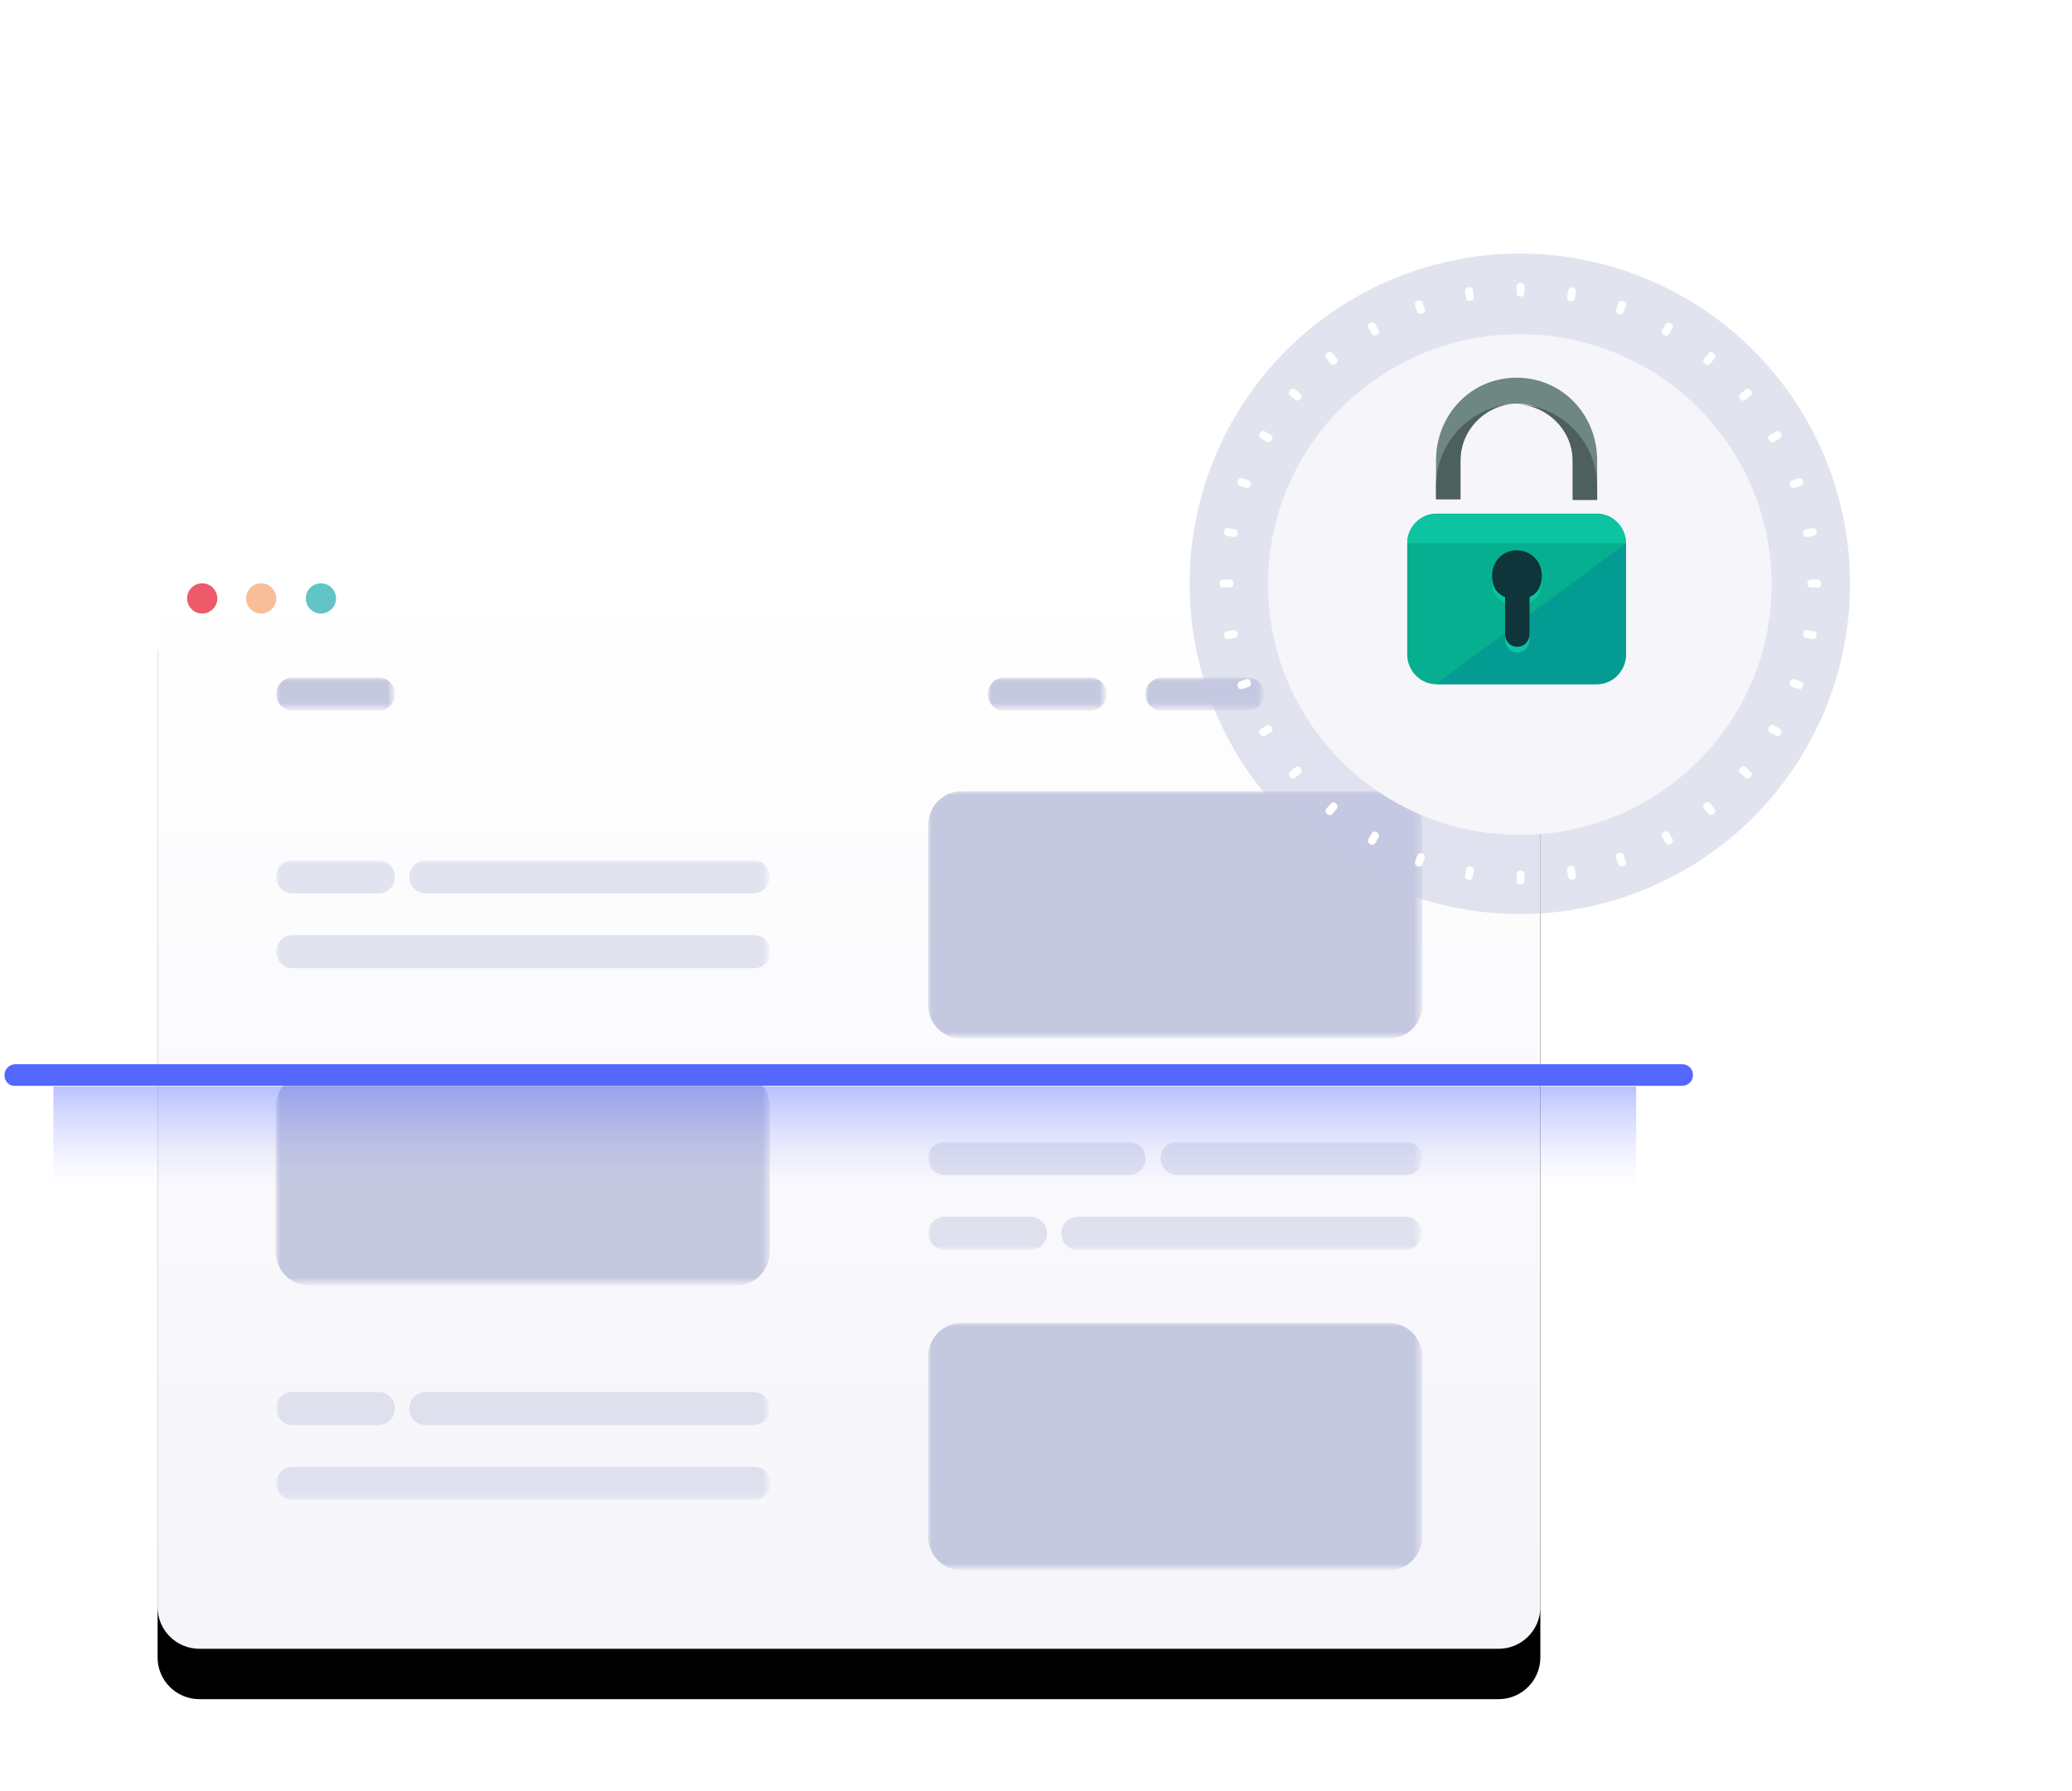 <svg xmlns="http://www.w3.org/2000/svg" xmlns:xlink="http://www.w3.org/1999/xlink" version="1.1" id="Layer_1" x="0px" y="0px" viewBox="0 0 288 249" style="enable-background:new 0 0 288 249;" xml:space="preserve">
<style type="text/css">
	.st0{filter:url(#filter-4);}
	.st1{fill-rule:evenodd;clip-rule:evenodd;}
	.st2{fill-rule:evenodd;clip-rule:evenodd;fill:url(#path-2_00000052821969927386450950000017639249197389592220_);}
	.st3{filter:url(#Adobe_OpacityMaskFilter);}
	.st4{fill-rule:evenodd;clip-rule:evenodd;fill:#FFFFFF;}
	.st5{mask:url(#mask-3_00000173138627569234414410000017320795238985250962_);fill-rule:evenodd;clip-rule:evenodd;fill:#C5C9E0;}
	.st6{filter:url(#Adobe_OpacityMaskFilter_00000080177613504606845990000013742471614806247085_);}
	.st7{mask:url(#mask-3_00000165199866881048082500000009597404046169741972_);fill-rule:evenodd;clip-rule:evenodd;fill:#C5C9E0;}
	.st8{filter:url(#Adobe_OpacityMaskFilter_00000132077892901142601200000002411674608656126866_);}
	.st9{mask:url(#mask-3_00000175283434726788865440000001041956463262102925_);fill-rule:evenodd;clip-rule:evenodd;fill:#C5C9E0;}
	.st10{filter:url(#Adobe_OpacityMaskFilter_00000175303804539772924730000014841723901194027151_);}
	.st11{mask:url(#mask-3_00000072268472928884394420000017087029651943060625_);fill-rule:evenodd;clip-rule:evenodd;fill:#C5C9E0;}
	.st12{filter:url(#Adobe_OpacityMaskFilter_00000103228003499367045970000008454815494972239507_);}
	.st13{mask:url(#mask-3_00000016053076734738230130000001704212233476067244_);fill-rule:evenodd;clip-rule:evenodd;fill:#C5C9E0;}
	.st14{filter:url(#Adobe_OpacityMaskFilter_00000039820151541666242650000007877023061458989203_);}
	.st15{mask:url(#mask-3_00000062910566002838430340000013988184203869602994_);fill-rule:evenodd;clip-rule:evenodd;fill:#C5C9E0;}
	.st16{filter:url(#Adobe_OpacityMaskFilter_00000179608140177947548530000016446406381101963412_);}
	.st17{mask:url(#mask-3_00000066512662957684252840000014634288580174336446_);fill-rule:evenodd;clip-rule:evenodd;fill:#C5C9E0;}
	.st18{filter:url(#Adobe_OpacityMaskFilter_00000021082350181860987310000006825068541820094107_);}
	.st19{opacity:0.5;mask:url(#mask-3_00000159453406047459456990000017699588239692547252_);}
	.st20{fill-rule:evenodd;clip-rule:evenodd;fill:#C5C9E0;}
	.st21{filter:url(#Adobe_OpacityMaskFilter_00000080192481870608916330000012808463628594240924_);}
	.st22{opacity:0.5;mask:url(#mask-3_00000006668787947112579080000005840887286763602614_);}
	.st23{fill-rule:evenodd;clip-rule:evenodd;fill:#ED5A6A;}
	.st24{fill-rule:evenodd;clip-rule:evenodd;fill:#F8BE9A;}
	.st25{fill-rule:evenodd;clip-rule:evenodd;fill:#61C5C8;}
	.st26{fill:#5468FF;}
	.st27{fill:url(#Rectangle-3_00000035491420680542389380000014590972592873599115_);}
	.st28{filter:url(#filter-6);}
	.st29{opacity:0.5;fill-rule:evenodd;clip-rule:evenodd;fill:#C5C9E0;}
	.st30{fill-rule:evenodd;clip-rule:evenodd;fill:#F5F5FA;}
	.st31{fill:#05AF8F;}
	.st32{fill:#049B93;}
	.st33{fill:#0CC4A1;}
	.st34{fill:#0F343A;}
	.st35{fill:#6F8782;}
	.st36{fill:#4E605C;}
</style>
<filter filterUnits="objectBoundingBox" height="184.8%" id="filter-6" width="184.8%" x="-42.4%" y="-42.4%">
	<feOffset dx="0" dy="6" in="SourceAlpha" result="shadowOffsetOuter1"/>
	<feGaussianBlur in="shadowOffsetOuter1" result="shadowBlurOuter1" stdDeviation="7"/>

		<feColorMatrix in="shadowBlurOuter1" result="shadowMatrixOuter1" type="matrix" values="0 0 0 0 0.145   0 0 0 0 0.173   0 0 0 0 0.38  0 0 0 0.15 0">
		</feColorMatrix>
	<feMerge>
		<feMergeNode in="shadowMatrixOuter1"/>
		<feMergeNode in="SourceGraphic"/>
	</feMerge>
</filter>
<filter filterUnits="objectBoundingBox" height="129.2%" id="filter-4" width="122.9%" x="-11.4%" y="-11.3%">
	<feOffset dx="0" dy="5" in="SourceAlpha" result="shadowOffsetOuter1"/>
	<feGaussianBlur in="shadowOffsetOuter1" result="shadowBlurOuter1" stdDeviation="6.5"/>

		<feColorMatrix in="shadowBlurOuter1" result="shadowMatrixOuter1" type="matrix" values="0 0 0 0 0.145   0 0 0 0 0.173   0 0 0 0 0.38  0 0 0 0.15 0">
		</feColorMatrix>
	<feOffset dx="0" dy="2" in="SourceAlpha" result="shadowOffsetOuter2"/>
	<feGaussianBlur in="shadowOffsetOuter2" result="shadowBlurOuter2" stdDeviation="1.5"/>

		<feColorMatrix in="shadowBlurOuter2" result="shadowMatrixOuter2" type="matrix" values="0 0 0 0 0.365   0 0 0 0 0.392   0 0 0 0 0.58  0 0 0 0.2 0">
		</feColorMatrix>
	<feMerge>
		<feMergeNode in="shadowMatrixOuter1"/>
		<feMergeNode in="shadowMatrixOuter2"/>
	</feMerge>
</filter>
<g id="Page-1">
	<g id="Artboard" transform="translate(-216, -1601)">
		<g id="How" transform="translate(0, 1402)">
			<g id="scraping" transform="translate(216.333, 228.247)">
				<g id="Group-3" transform="translate(0, 48.753)">
					<g id="Group-8" transform="translate(21.571, 0.38)">
						<g id="Rectangle-_x2B_-Rectangle-Copy-_x2B_-Group-7-_x2B_-Group-6-Mask">
							<g id="Mask">
								<g class="st0">
									<path id="path-2_00000164490245419667645050000002483709832026707642_" class="st1" d="M5.8,0h180.6c3.2,0,5.8,2.6,5.8,5.8           V145c0,3.2-2.6,5.8-5.8,5.8H5.8c-3.2,0-5.8-2.6-5.8-5.8V5.8C0,2.6,2.6,0,5.8,0z"/>
								</g>
								<g>

										<linearGradient id="path-2_00000045584666552842494970000007999466605530798265_" gradientUnits="userSpaceOnUse" x1="-295.968" y1="341.749" x2="-295.968" y2="342.749" gradientTransform="matrix(192.26 0 0 -150.878 56998.98 51713.344)">
										<stop offset="0" style="stop-color:#F5F5FA"/>
										<stop offset="1" style="stop-color:#FFFFFF"/>
									</linearGradient>

										<path id="path-2_00000044863973114674279250000017119926160971250338_" style="fill-rule:evenodd;clip-rule:evenodd;fill:url(#path-2_00000045584666552842494970000007999466605530798265_);" d="           M5.8,0h180.6c3.2,0,5.8,2.6,5.8,5.8V145c0,3.2-2.6,5.8-5.8,5.8H5.8c-3.2,0-5.8-2.6-5.8-5.8V5.8C0,2.6,2.6,0,5.8,0z"/>
								</g>
							</g>
							<defs>
								<filter id="Adobe_OpacityMaskFilter" filterUnits="userSpaceOnUse" x="16.5" y="15.8" width="16.5" height="4.6">
									<feColorMatrix type="matrix" values="1 0 0 0 0  0 1 0 0 0  0 0 1 0 0  0 0 0 1 0"/>
								</filter>
							</defs>

								<mask maskUnits="userSpaceOnUse" x="16.5" y="15.8" width="16.5" height="4.6" id="mask-3_00000173138627569234414410000017320795238985250962_">
								<g class="st3">
									<path id="path-2_00000032629699485259187950000015502299068873787026_" class="st4" d="M5.8,0h180.6c3.2,0,5.8,2.6,5.8,5.8           V145c0,3.2-2.6,5.8-5.8,5.8H5.8c-3.2,0-5.8-2.6-5.8-5.8V5.8C0,2.6,2.6,0,5.8,0z"/>
								</g>
							</mask>
							<path id="Rectangle-7-Copy-10" class="st5" d="M18.8,15.8h11.9c1.3,0,2.3,1,2.3,2.3c0,1.3-1,2.3-2.3,2.3H18.8         c-1.3,0-2.3-1-2.3-2.3C16.5,16.8,17.5,15.8,18.8,15.8z"/>
							<defs>

									<filter id="Adobe_OpacityMaskFilter_00000175304121060524083040000007662122096803128492_" filterUnits="userSpaceOnUse" x="115.4" y="15.8" width="16.5" height="4.6">
									<feColorMatrix type="matrix" values="1 0 0 0 0  0 1 0 0 0  0 0 1 0 0  0 0 0 1 0"/>
								</filter>
							</defs>

								<mask maskUnits="userSpaceOnUse" x="115.4" y="15.8" width="16.5" height="4.6" id="mask-3_00000165199866881048082500000009597404046169741972_">
								<g style="filter:url(#Adobe_OpacityMaskFilter_00000175304121060524083040000007662122096803128492_);">
									<path id="path-2_00000150079739122451879890000014094903152043484053_" class="st4" d="M5.8,0h180.6c3.2,0,5.8,2.6,5.8,5.8           V145c0,3.2-2.6,5.8-5.8,5.8H5.8c-3.2,0-5.8-2.6-5.8-5.8V5.8C0,2.6,2.6,0,5.8,0z"/>
								</g>
							</mask>
							<path id="Rectangle-7-Copy-11" class="st7" d="M117.7,15.8h11.9c1.3,0,2.3,1,2.3,2.3c0,1.3-1,2.3-2.3,2.3h-11.9         c-1.3,0-2.3-1-2.3-2.3C115.4,16.8,116.4,15.8,117.7,15.8z"/>
							<defs>

									<filter id="Adobe_OpacityMaskFilter_00000101820618125183074810000004233601876215337372_" filterUnits="userSpaceOnUse" x="137.3" y="15.8" width="16.5" height="4.6">
									<feColorMatrix type="matrix" values="1 0 0 0 0  0 1 0 0 0  0 0 1 0 0  0 0 0 1 0"/>
								</filter>
							</defs>

								<mask maskUnits="userSpaceOnUse" x="137.3" y="15.8" width="16.5" height="4.6" id="mask-3_00000175283434726788865440000001041956463262102925_">
								<g style="filter:url(#Adobe_OpacityMaskFilter_00000101820618125183074810000004233601876215337372_);">
									<path id="path-2_00000016076911637499181900000010193330800269158531_" class="st4" d="M5.8,0h180.6c3.2,0,5.8,2.6,5.8,5.8           V145c0,3.2-2.6,5.8-5.8,5.8H5.8c-3.2,0-5.8-2.6-5.8-5.8V5.8C0,2.6,2.6,0,5.8,0z"/>
								</g>
							</mask>
							<path id="Rectangle-7-Copy-12" class="st9" d="M139.6,15.8h11.9c1.3,0,2.3,1,2.3,2.3c0,1.3-1,2.3-2.3,2.3h-11.9         c-1.3,0-2.3-1-2.3-2.3C137.3,16.8,138.4,15.8,139.6,15.8z"/>
							<defs>

									<filter id="Adobe_OpacityMaskFilter_00000157994277327832868030000000552612865831450293_" filterUnits="userSpaceOnUse" x="159.3" y="15.8" width="16.5" height="4.6">
									<feColorMatrix type="matrix" values="1 0 0 0 0  0 1 0 0 0  0 0 1 0 0  0 0 0 1 0"/>
								</filter>
							</defs>

								<mask maskUnits="userSpaceOnUse" x="159.3" y="15.8" width="16.5" height="4.6" id="mask-3_00000072268472928884394420000017087029651943060625_">
								<g style="filter:url(#Adobe_OpacityMaskFilter_00000157994277327832868030000000552612865831450293_);">
									<path id="path-2_00000063627436255099940950000014898320875724996536_" class="st4" d="M5.8,0h180.6c3.2,0,5.8,2.6,5.8,5.8           V145c0,3.2-2.6,5.8-5.8,5.8H5.8c-3.2,0-5.8-2.6-5.8-5.8V5.8C0,2.6,2.6,0,5.8,0z"/>
								</g>
							</mask>
							<path id="Rectangle-7-Copy-13" class="st11" d="M161.6,15.8h11.9c1.3,0,2.3,1,2.3,2.3c0,1.3-1,2.3-2.3,2.3h-11.9         c-1.3,0-2.3-1-2.3-2.3C159.3,16.8,160.3,15.8,161.6,15.8z"/>
							<defs>

									<filter id="Adobe_OpacityMaskFilter_00000046319641358281372510000001496062062245812383_" filterUnits="userSpaceOnUse" x="107.1" y="31.6" width="68.7" height="34.3">
									<feColorMatrix type="matrix" values="1 0 0 0 0  0 1 0 0 0  0 0 1 0 0  0 0 0 1 0"/>
								</filter>
							</defs>

								<mask maskUnits="userSpaceOnUse" x="107.1" y="31.6" width="68.7" height="34.3" id="mask-3_00000016053076734738230130000001704212233476067244_">
								<g style="filter:url(#Adobe_OpacityMaskFilter_00000046319641358281372510000001496062062245812383_);">
									<path id="path-2_00000054952369875769540310000011538828245069301931_" class="st4" d="M5.8,0h180.6c3.2,0,5.8,2.6,5.8,5.8           V145c0,3.2-2.6,5.8-5.8,5.8H5.8c-3.2,0-5.8-2.6-5.8-5.8V5.8C0,2.6,2.6,0,5.8,0z"/>
								</g>
							</mask>
							<path id="Rectangle" class="st13" d="M111.8,31.6h59.3c2.6,0,4.7,2.1,4.7,4.7v25c0,2.6-2.1,4.7-4.7,4.7h-59.3         c-2.6,0-4.7-2.1-4.7-4.7v-25C107.1,33.7,109.2,31.6,111.8,31.6z"/>
							<defs>

									<filter id="Adobe_OpacityMaskFilter_00000070827514568445821300000013074915649320294538_" filterUnits="userSpaceOnUse" x="107.1" y="105.5" width="68.7" height="34.3">
									<feColorMatrix type="matrix" values="1 0 0 0 0  0 1 0 0 0  0 0 1 0 0  0 0 0 1 0"/>
								</filter>
							</defs>

								<mask maskUnits="userSpaceOnUse" x="107.1" y="105.5" width="68.7" height="34.3" id="mask-3_00000062910566002838430340000013988184203869602994_">
								<g style="filter:url(#Adobe_OpacityMaskFilter_00000070827514568445821300000013074915649320294538_);">
									<path id="path-2_00000101084665570947715170000014067402075365660861_" class="st4" d="M5.8,0h180.6c3.2,0,5.8,2.6,5.8,5.8           V145c0,3.2-2.6,5.8-5.8,5.8H5.8c-3.2,0-5.8-2.6-5.8-5.8V5.8C0,2.6,2.6,0,5.8,0z"/>
								</g>
							</mask>
							<path id="Rectangle-Copy-4" class="st15" d="M111.8,105.5h59.3c2.6,0,4.7,2.1,4.7,4.7v25c0,2.6-2.1,4.7-4.7,4.7h-59.3         c-2.6,0-4.7-2.1-4.7-4.7v-25C107.1,107.6,109.2,105.5,111.8,105.5z"/>
							<defs>

									<filter id="Adobe_OpacityMaskFilter_00000012460289887283949780000004110943986847857070_" filterUnits="userSpaceOnUse" x="16.5" y="70.7" width="68.7" height="29.5">
									<feColorMatrix type="matrix" values="1 0 0 0 0  0 1 0 0 0  0 0 1 0 0  0 0 0 1 0"/>
								</filter>
							</defs>

								<mask maskUnits="userSpaceOnUse" x="16.5" y="70.7" width="68.7" height="29.5" id="mask-3_00000066512662957684252840000014634288580174336446_">
								<g style="filter:url(#Adobe_OpacityMaskFilter_00000012460289887283949780000004110943986847857070_);">
									<path id="path-2_00000082351225369494384600000013782038309570305431_" class="st4" d="M5.8,0h180.6c3.2,0,5.8,2.6,5.8,5.8           V145c0,3.2-2.6,5.8-5.8,5.8H5.8c-3.2,0-5.8-2.6-5.8-5.8V5.8C0,2.6,2.6,0,5.8,0z"/>
								</g>
							</mask>
							<path id="Rectangle-Copy" class="st17" d="M21.1,70.7h59.3c2.6,0,4.7,2.1,4.7,4.7v20.2c0,2.6-2.1,4.7-4.7,4.7H21.1         c-2.6,0-4.7-2.1-4.7-4.7V75.4C16.5,72.8,18.6,70.7,21.1,70.7z"/>
							<defs>

									<filter id="Adobe_OpacityMaskFilter_00000049219462923328498020000016803805469880748957_" filterUnits="userSpaceOnUse" x="16.5" y="41.2" width="68.7" height="88.9">
									<feColorMatrix type="matrix" values="1 0 0 0 0  0 1 0 0 0  0 0 1 0 0  0 0 0 1 0"/>
								</filter>
							</defs>

								<mask maskUnits="userSpaceOnUse" x="16.5" y="41.2" width="68.7" height="88.9" id="mask-3_00000159453406047459456990000017699588239692547252_">
								<g style="filter:url(#Adobe_OpacityMaskFilter_00000049219462923328498020000016803805469880748957_);">
									<path id="path-2_00000167389041680551572540000009576272959508154533_" class="st4" d="M5.8,0h180.6c3.2,0,5.8,2.6,5.8,5.8           V145c0,3.2-2.6,5.8-5.8,5.8H5.8c-3.2,0-5.8-2.6-5.8-5.8V5.8C0,2.6,2.6,0,5.8,0z"/>
								</g>
							</mask>
							<g id="Group-7" class="st19">
								<g transform="translate(16.479, 41.199)">
									<path id="Rectangle-7" class="st20" d="M2.3,0h11.9c1.3,0,2.3,1,2.3,2.3s-1,2.3-2.3,2.3H2.3C1,4.6,0,3.6,0,2.3S1,0,2.3,0z"/>
									<path id="Rectangle-7-Copy-5" class="st20" d="M2.3,73.9h11.9c1.3,0,2.3,1,2.3,2.3s-1,2.3-2.3,2.3H2.3           c-1.3,0-2.3-1-2.3-2.3S1,73.9,2.3,73.9z"/>
									<path id="Rectangle-7-Copy-4" class="st20" d="M20.8,0h45.5c1.3,0,2.3,1,2.3,2.3l0,0c0,1.3-1,2.3-2.3,2.3H20.8           c-1.3,0-2.3-1-2.3-2.3l0,0C18.5,1,19.6,0,20.8,0z"/>
									<path id="Rectangle-7-Copy-6" class="st20" d="M20.8,73.9h45.5c1.3,0,2.3,1,2.3,2.3l0,0c0,1.3-1,2.3-2.3,2.3H20.8           c-1.3,0-2.3-1-2.3-2.3l0,0C18.5,74.9,19.6,73.9,20.8,73.9z"/>
									<path id="Rectangle-7-Copy" class="st20" d="M2.3,10.4h64.1c1.3,0,2.3,1,2.3,2.3s-1,2.3-2.3,2.3H2.3C1,15,0,13.9,0,12.7           S1,10.4,2.3,10.4z"/>
									<path id="Rectangle-7-Copy-7" class="st20" d="M2.3,84.3h64.1c1.3,0,2.3,1,2.3,2.3s-1,2.3-2.3,2.3H2.3           c-1.3,0-2.3-1-2.3-2.3S1,84.3,2.3,84.3z"/>
								</g>
							</g>
							<defs>

									<filter id="Adobe_OpacityMaskFilter_00000106142101048004433080000006645592832850290862_" filterUnits="userSpaceOnUse" x="107.1" y="80.3" width="68.7" height="15">
									<feColorMatrix type="matrix" values="1 0 0 0 0  0 1 0 0 0  0 0 1 0 0  0 0 0 1 0"/>
								</filter>
							</defs>

								<mask maskUnits="userSpaceOnUse" x="107.1" y="80.3" width="68.7" height="15" id="mask-3_00000006668787947112579080000005840887286763602614_">
								<g style="filter:url(#Adobe_OpacityMaskFilter_00000106142101048004433080000006645592832850290862_);">
									<path id="path-2_00000179625908235130862390000002937486540848392862_" class="st4" d="M5.8,0h180.6c3.2,0,5.8,2.6,5.8,5.8           V145c0,3.2-2.6,5.8-5.8,5.8H5.8c-3.2,0-5.8-2.6-5.8-5.8V5.8C0,2.6,2.6,0,5.8,0z"/>
								</g>
							</mask>
							<g id="Group-6" class="st22">
								<g transform="translate(107.116, 80.337)">
									<path id="Rectangle-7-Copy-2" class="st20" d="M2.3,0h25.6c1.3,0,2.3,1,2.3,2.3s-1,2.3-2.3,2.3H2.3C1,4.6,0,3.6,0,2.3           S1,0,2.3,0z"/>
									<path id="Rectangle-7-Copy-3" class="st20" d="M34.6,0h31.8c1.3,0,2.3,1,2.3,2.3l0,0c0,1.3-1,2.3-2.3,2.3H34.6           c-1.3,0-2.3-1-2.3-2.3l0,0C32.3,1,33.3,0,34.6,0z"/>
									<path id="Rectangle-7-Copy-9" class="st20" d="M2.3,10.4h11.9c1.3,0,2.3,1,2.3,2.3s-1,2.3-2.3,2.3H2.3C1,15,0,13.9,0,12.7           S1,10.4,2.3,10.4z"/>
									<path id="Rectangle-7-Copy-8" class="st20" d="M20.8,10.4h45.5c1.3,0,2.3,1,2.3,2.3l0,0c0,1.3-1,2.3-2.3,2.3H20.8           c-1.3,0-2.3-1-2.3-2.3l0,0C18.5,11.4,19.6,10.4,20.8,10.4z"/>
								</g>
							</g>
						</g>
						<circle id="Oval" class="st23" cx="6.2" cy="4.8" r="2.1"/>
						<circle id="Oval-Copy" class="st24" cx="14.4" cy="4.8" r="2.1"/>
						<circle id="Oval-Copy-2" class="st25" cx="22.7" cy="4.8" r="2.1"/>
					</g>
					<g id="Group-12" transform="translate(0.285, 69.926)">
						<path id="Rectangle-2" class="st26" d="M1.5,0h231.7c0.9,0,1.5,0.7,1.5,1.5l0,0c0,0.9-0.7,1.5-1.5,1.5H1.5        C0.7,3.1,0,2.4,0,1.5l0,0C0,0.7,0.7,0,1.5,0z"/>

							<linearGradient id="Rectangle-3_00000030461901874194435890000018052920612865758346_" gradientUnits="userSpaceOnUse" x1="-274.863" y1="263.159" x2="-274.863" y2="263.973" gradientTransform="matrix(220 0 0 -16.671 60586.832 4403.787)">
							<stop offset="0" style="stop-color:#A0AAF8;stop-opacity:0"/>
							<stop offset="1" style="stop-color:#5468FF;stop-opacity:0.4"/>
						</linearGradient>

							<rect id="Rectangle-3" x="6.8" y="3.1" style="fill:url(#Rectangle-3_00000030461901874194435890000018052920612865758346_);" width="220" height="16.7"/>
					</g>
				</g>
				<g id="Group_00000156586552057449597070000002225173824172982407_" transform="translate(165.012, 0)" class="st28">
					<g id="Oval_00000052826732944141365800000017479955596620573084_">
						<circle class="st29" cx="45.9" cy="45.9" r="45.9"/>
					</g>
					<g id="Oval_00000067930849638972714860000005249861222663724473_">

						<g>

								<ellipse id="path-7_00000060014031275059035370000011462755675812554666_" class="st30" cx="45.9" cy="46" rx="35" ry="34.8"/>
						</g>
					</g>
					<g id="Group-3_00000043427299269362428520000009495595143025283740_" transform="translate(3.811, 3.811)">
						<g id="Group_00000135680388262536020870000016052052588658477986_" transform="translate(41.645, 0)">
							<g id="Group_00000116231362912453628470000012244362653718769303_" transform="translate(0, 0.272)">
								<path id="Rectangle_00000155145802948004706090000010689240010063474862_" class="st4" d="M0.5,0L0.5,0          c0.4,0,0.6,0.2,0.6,0.5v0.9c0,0.3-0.2,0.5-0.5,0.5H0.5C0.2,1.9,0,1.7,0,1.4V0.5C0,0.2,0.2,0,0.5,0z"/>
								<path id="Rectangle-Copy-2_00000050656210065656180230000005409830481918451608_" class="st4" d="M0.5,81.7L0.5,81.7          c0.4,0,0.6,0.2,0.6,0.5v0.9c0,0.3-0.2,0.5-0.5,0.5H0.5c-0.3,0-0.5-0.2-0.5-0.5v-0.9C0,81.9,0.2,81.7,0.5,81.7z"/>
							</g>
						</g>
						<g id="Group_00000097468849546293524550000010586023507359818411_" transform="translate(41.645, 0)">

								<g id="Mins-Copy_00000028305055576613141280000013920559837213650366_" transform="translate(0.544, 42.053) rotate(10) translate(-0.544, -42.053) ">
								<g id="Group_00000072245038942989692080000006655835992290862489_" transform="translate(0, 0.272)">
									<path id="Rectangle_00000123429649503792795720000008314519415069160090_" class="st4" d="M0.5,0L0.5,0           c0.4,0,0.6,0.2,0.6,0.5l0,0.9c0,0.3-0.2,0.5-0.5,0.5H0.5C0.2,1.9,0,1.7,0,1.4l0-0.9C0,0.2,0.2,0,0.5,0z"/>
									<path id="Rectangle-Copy-2_00000182507536351177306790000000045773596227158674_" class="st4" d="M0.5,81.7L0.5,81.7           c0.4,0,0.6,0.2,0.6,0.5l0,0.9c0,0.3-0.2,0.5-0.5,0.5H0.5c-0.3,0-0.5-0.2-0.5-0.5l0-0.9C0,81.9,0.2,81.7,0.5,81.7z"/>
								</g>
							</g>
						</g>
						<g id="Group_00000030447581942158467980000013691182911926355120_" transform="translate(41.645, 0)">

								<g id="Mins-Copy-2_00000162325564045813572800000010937351070035384205_" transform="translate(0.544, 42.053) rotate(20) translate(-0.544, -42.053) ">
								<g id="Group_00000143604363382028796470000017228746643634486157_" transform="translate(0, 0.272)">
									<path id="Rectangle_00000131358064752725850080000014484218160869892489_" class="st4" d="M0.5,0L0.5,0           c0.4,0,0.6,0.2,0.6,0.5l0,0.9c0,0.3-0.2,0.5-0.5,0.5H0.5C0.2,1.9,0,1.7,0,1.4l0-0.9C0,0.2,0.2,0,0.5,0z"/>
									<path id="Rectangle-Copy-2_00000110447186184990985100000012607179987387112639_" class="st4" d="M0.5,81.7L0.5,81.7           c0.4,0,0.6,0.2,0.6,0.5l0,0.9c0,0.3-0.2,0.5-0.5,0.5H0.5c-0.3,0-0.5-0.2-0.5-0.5l0-0.9C0,81.9,0.2,81.7,0.5,81.7z"/>
								</g>
							</g>
						</g>
						<g id="Group_00000055683718031386288160000016900618667650557319_" transform="translate(41.645, 0)">

								<g id="Mins-Copy-3_00000063611778682304960610000017650484622518517394_" transform="translate(0.544, 42.053) rotate(30) translate(-0.544, -42.053) ">
								<g id="Group_00000054965433069573263070000001411662862305006726_" transform="translate(0, 0.272)">
									<path id="Rectangle_00000128453044093442938130000012067021617495441818_" class="st4" d="M0.5,0L0.5,0           c0.4,0,0.6,0.2,0.6,0.5l0,0.9c0,0.3-0.2,0.5-0.5,0.5H0.5C0.2,1.9,0,1.7,0,1.4l0-0.9C0,0.2,0.2,0,0.5,0z"/>
									<path id="Rectangle-Copy-2_00000071551407632804888540000012234306366873473718_" class="st4" d="M0.5,81.7L0.5,81.7           c0.4,0,0.6,0.2,0.6,0.5l0,0.9c0,0.3-0.2,0.5-0.5,0.5H0.5c-0.3,0-0.5-0.2-0.5-0.5l0-0.9C0,81.9,0.2,81.7,0.5,81.7z"/>
								</g>
							</g>
						</g>
						<g id="Group_00000149354424087840024070000017728537089444192676_" transform="translate(41.645, 0)">

								<g id="Mins-Copy-4_00000094580707017857820890000007317172550198438060_" transform="translate(0.544, 42.053) rotate(40) translate(-0.544, -42.053) ">
								<g id="Group_00000150804079179547811240000013600406838681613998_" transform="translate(0, 0.272)">
									<path id="Rectangle_00000093899631333506352960000004672586602487839119_" class="st4" d="M0.5,0L0.5,0           c0.4,0,0.6,0.2,0.6,0.5l0,0.9c0,0.3-0.2,0.5-0.5,0.5l-0.1,0C0.2,1.9,0,1.7,0,1.4l0-0.9C0,0.2,0.2,0,0.5,0z"/>
									<path id="Rectangle-Copy-2_00000145058647315669923130000014933064841138003599_" class="st4" d="M0.5,81.7L0.5,81.7           c0.4,0,0.6,0.2,0.6,0.5l0,0.9c0,0.3-0.2,0.5-0.5,0.5H0.5c-0.3,0-0.5-0.2-0.5-0.5l0-0.9C0,81.9,0.2,81.7,0.5,81.7z"/>
								</g>
							</g>
						</g>
						<g id="Group_00000114773538687158843400000013228997790098205831_" transform="translate(41.645, 0)">

								<g id="Mins-Copy-5_00000170980234477811422940000007158683845841228686_" transform="translate(0.544, 42.053) rotate(50) translate(-0.544, -42.053) ">
								<g id="Group_00000181796212785801067840000000135017471365304492_" transform="translate(0, 0.272)">
									<path id="Rectangle_00000148657881991486552400000004007613846813421214_" class="st4" d="M0.5,0L0.5,0           c0.4,0,0.6,0.2,0.6,0.5l0,0.9c0,0.3-0.2,0.5-0.5,0.5H0.5C0.2,1.9,0,1.7,0,1.4l0-0.9C0,0.2,0.2,0,0.5,0z"/>
									<path id="Rectangle-Copy-2_00000005252624320623363800000016417504533556546461_" class="st4" d="M0.5,81.7L0.5,81.7           c0.4,0,0.6,0.2,0.6,0.5l0,0.9c0,0.3-0.2,0.5-0.5,0.5H0.5c-0.3,0-0.5-0.2-0.5-0.5l0-0.9C0,81.9,0.2,81.7,0.5,81.7z"/>
								</g>
							</g>
						</g>
						<g id="Group_00000048496763061242050690000017642797968944991896_" transform="translate(41.645, 0)">

								<g id="Mins-Copy-6_00000059283031121695652660000004005127360372043439_" transform="translate(0.544, 42.053) rotate(60) translate(-0.544, -42.053) ">
								<g id="Group_00000027591736603757023460000011014702530270879141_" transform="translate(0, 0.272)">
									<path id="Rectangle_00000174579200499353828940000011039722068913009850_" class="st4" d="M0.5,0L0.5,0           c0.4,0,0.6,0.2,0.6,0.5l0,0.9c0,0.3-0.2,0.5-0.5,0.5l-0.1,0C0.2,1.9,0,1.7,0,1.4l0-0.9C0,0.2,0.2,0,0.5,0z"/>
									<path id="Rectangle-Copy-2_00000112624714239056292380000016282366666309902723_" class="st4" d="M0.5,81.7L0.5,81.7           c0.4,0,0.6,0.2,0.6,0.5l0,0.9c0,0.3-0.2,0.5-0.5,0.5H0.5c-0.3,0-0.5-0.2-0.5-0.5l0-0.9C0,81.9,0.2,81.7,0.5,81.7z"/>
								</g>
							</g>
						</g>
						<g id="Group_00000163780646359337385820000017103731806162538929_" transform="translate(41.645, 0)">

								<g id="Mins-Copy-7_00000036961171956883779070000009468181586074101424_" transform="translate(0.544, 42.053) rotate(70) translate(-0.544, -42.053) ">
								<g id="Group_00000018929015231286722390000000492776036895662511_" transform="translate(0, 0.272)">
									<path id="Rectangle_00000114762182495186600280000005206962275748459192_" class="st4" d="M0.5,0L0.5,0           c0.4,0,0.6,0.2,0.6,0.5l0,0.9c0,0.3-0.2,0.5-0.5,0.5H0.5C0.2,1.9,0,1.7,0,1.4l0-0.9C0,0.2,0.2,0,0.5,0z"/>
									<path id="Rectangle-Copy-2_00000040566607891519603510000002897234249818245519_" class="st4" d="M0.5,81.7L0.5,81.7           c0.4,0,0.6,0.2,0.6,0.5l0,0.9c0,0.3-0.2,0.5-0.5,0.5H0.5c-0.3,0-0.5-0.2-0.5-0.5l0-0.9C0,81.9,0.2,81.7,0.5,81.7z"/>
								</g>
							</g>
						</g>
						<g id="Group_00000002378041041081829710000003028241790016719766_" transform="translate(41.645, 0)">

								<g id="Mins-Copy-8_00000036210241189923374060000011082539534101545391_" transform="translate(0.544, 42.053) rotate(80) translate(-0.544, -42.053) ">
								<g id="Group_00000108273761895605705440000007120273333274826927_" transform="translate(0, 0.272)">
									<path id="Rectangle_00000123417196685012575290000004373090696768021125_" class="st4" d="M0.5,0L0.5,0           c0.4,0,0.6,0.2,0.6,0.5l0,0.9c0,0.3-0.2,0.5-0.5,0.5H0.5C0.2,1.9,0,1.7,0,1.4l0-0.9C0,0.2,0.2,0,0.5,0z"/>
									<path id="Rectangle-Copy-2_00000049919766662877372200000001783863469306233998_" class="st4" d="M0.5,81.7L0.5,81.7           c0.4,0,0.6,0.2,0.6,0.5l0,0.9c0,0.3-0.2,0.5-0.5,0.5H0.5c-0.3,0-0.5-0.2-0.5-0.5l0-0.9C0,81.9,0.2,81.7,0.5,81.7z"/>
								</g>
							</g>
						</g>
						<g id="Group_00000022555244482596901620000011168158845441356197_" transform="translate(41.645, 0)">

								<g id="Mins-Copy-9_00000051354617199390615690000003143519226290737803_" transform="translate(0.544, 42.053) rotate(90) translate(-0.544, -42.053) ">
								<g id="Group_00000045585142116277041360000002604678708174871939_" transform="translate(0, 0.272)">
									<path id="Rectangle_00000087376615837610029910000007581354476461916603_" class="st4" d="M0.5,0L0.5,0           c0.4,0,0.6,0.2,0.6,0.5v0.9c0,0.3-0.2,0.5-0.5,0.5H0.5C0.2,1.9,0,1.7,0,1.4V0.5C0,0.2,0.2,0,0.5,0z"/>
									<path id="Rectangle-Copy-2_00000176745341542497070870000003352407475606581680_" class="st4" d="M0.5,81.7L0.5,81.7           c0.4,0,0.6,0.2,0.6,0.5v0.9c0,0.3-0.2,0.5-0.5,0.5H0.5c-0.3,0-0.5-0.2-0.5-0.5v-0.9C0,81.9,0.2,81.7,0.5,81.7z"/>
								</g>
							</g>
						</g>
						<g id="Group_00000070085948725838040320000002768485216050006156_" transform="translate(41.645, 0)">

								<g id="Mins-Copy-10_00000149358055799513342060000007678095851402958733_" transform="translate(0.544, 42.053) rotate(100) translate(-0.544, -42.053) ">
								<g id="Group_00000018226578089378754360000014780275007537074341_" transform="translate(0, 0.272)">
									<path id="Rectangle_00000138562696350704033860000004747225330950225066_" class="st4" d="M0.5,0L0.5,0           c0.4,0,0.6,0.2,0.6,0.5l0,0.9c0,0.3-0.2,0.5-0.5,0.5H0.5C0.2,1.9,0,1.7,0,1.4l0-0.9C0,0.2,0.2,0,0.5,0z"/>
									<path id="Rectangle-Copy-2_00000069359311867837636570000009016972406784816545_" class="st4" d="M0.5,81.7L0.5,81.7           c0.4,0,0.6,0.2,0.6,0.5l0,0.9c0,0.3-0.2,0.5-0.5,0.5H0.5c-0.3,0-0.5-0.2-0.5-0.5l0-0.9C0,81.9,0.2,81.7,0.5,81.7z"/>
								</g>
							</g>
						</g>
						<g id="Group_00000116930588018182009020000005974413423933609100_" transform="translate(41.645, 0)">

								<g id="Mins-Copy-11_00000100356806275949139910000008568879401393320837_" transform="translate(0.544, 42.053) rotate(110) translate(-0.544, -42.053) ">
								<g id="Group_00000018229091954079873260000005888463132176473500_" transform="translate(0, 0.272)">
									<path id="Rectangle_00000163061687679450089730000016563336190811042749_" class="st4" d="M0.5,0L0.5,0           c0.4,0,0.6,0.2,0.6,0.5l0,0.9c0,0.3-0.2,0.5-0.5,0.5H0.5C0.2,1.9,0,1.7,0,1.4l0-0.9C0,0.2,0.2,0,0.5,0z"/>
									<path id="Rectangle-Copy-2_00000063604076907021474030000006419571058403323523_" class="st4" d="M0.5,81.7L0.5,81.7           c0.4,0,0.6,0.2,0.6,0.5l0,0.9c0,0.3-0.2,0.5-0.5,0.5H0.5c-0.3,0-0.5-0.2-0.5-0.5l0-0.9C0,81.9,0.2,81.7,0.5,81.7z"/>
								</g>
							</g>
						</g>
						<g id="Group_00000088109374763753490750000004896133752041298852_" transform="translate(41.645, 0)">

								<g id="Mins-Copy-12_00000146484914701255744690000002094448714700562315_" transform="translate(0.544, 42.053) rotate(120) translate(-0.544, -42.053) ">
								<g id="Group_00000093159186055511580670000013618676469588576643_" transform="translate(0, 0.272)">
									<path id="Rectangle_00000155147167220574165360000005266301059932879780_" class="st4" d="M0.5,0L0.5,0           c0.4,0,0.6,0.2,0.6,0.5l0,0.9c0,0.3-0.2,0.5-0.5,0.5l-0.1,0C0.2,1.9,0,1.7,0,1.4l0-0.9C0,0.2,0.2,0,0.5,0z"/>
									<path id="Rectangle-Copy-2_00000061443924202757728790000001528682097987187073_" class="st4" d="M0.5,81.7L0.5,81.7           c0.4,0,0.6,0.2,0.6,0.5l0,0.9c0,0.3-0.2,0.5-0.5,0.5H0.5c-0.3,0-0.5-0.2-0.5-0.5l0-0.9C0,81.9,0.2,81.7,0.5,81.7z"/>
								</g>
							</g>
						</g>
						<g id="Group_00000079460209489972635460000005514156525607855502_" transform="translate(41.645, 0)">

								<g id="Mins-Copy-13_00000077324159911692344870000015170164834235924665_" transform="translate(0.544, 42.053) rotate(130) translate(-0.544, -42.053) ">
								<g id="Group_00000014599168780897042260000017146874341678781326_" transform="translate(0, 0.272)">
									<path id="Rectangle_00000181082217269994164210000016860947977385375134_" class="st4" d="M0.5,0L0.5,0           c0.4,0,0.6,0.2,0.6,0.5l0,0.9c0,0.3-0.2,0.5-0.5,0.5l-0.1,0C0.2,1.9,0,1.7,0,1.4l0-0.9C0,0.2,0.2,0,0.5,0z"/>
									<path id="Rectangle-Copy-2_00000066487758354342120740000011513372892825658017_" class="st4" d="M0.5,81.7L0.5,81.7           c0.4,0,0.6,0.2,0.6,0.5l0,0.9c0,0.3-0.2,0.5-0.5,0.5H0.5c-0.3,0-0.5-0.2-0.5-0.5l0-0.9C0,81.9,0.2,81.7,0.5,81.7z"/>
								</g>
							</g>
						</g>
						<g id="Group_00000167386612566509702520000000467711778094242720_" transform="translate(41.645, 0)">

								<g id="Mins-Copy-14_00000124158085537660076950000015080690750567189435_" transform="translate(0.544, 42.053) rotate(140) translate(-0.544, -42.053) ">
								<g id="Group_00000004541874862774301220000010800656039048196008_" transform="translate(0, 0.272)">
									<path id="Rectangle_00000178181562820137105470000017846489831620399523_" class="st4" d="M0.5,0L0.5,0           c0.4,0,0.6,0.2,0.6,0.5l0,0.9c0,0.3-0.2,0.5-0.5,0.5H0.5C0.2,1.9,0,1.7,0,1.4l0-0.9C0,0.2,0.2,0,0.5,0z"/>
									<path id="Rectangle-Copy-2_00000117651969671456346880000008568651942666383022_" class="st4" d="M0.5,81.7L0.5,81.7           c0.4,0,0.6,0.2,0.6,0.5l0,0.9c0,0.3-0.2,0.5-0.5,0.5H0.5c-0.3,0-0.5-0.2-0.5-0.5l0-0.9C0,81.9,0.2,81.7,0.5,81.7z"/>
								</g>
							</g>
						</g>
						<g id="Group_00000158015101677529623740000017165953973405438117_" transform="translate(41.645, 0)">

								<g id="Mins-Copy-15_00000116205591797398786410000013531909723711744388_" transform="translate(0.544, 42.053) rotate(150) translate(-0.544, -42.053) ">
								<g id="Group_00000175281243726130302490000007343198722416524462_" transform="translate(0, 0.272)">
									<path id="Rectangle_00000053542093320653915230000012235400025078825145_" class="st4" d="M0.5,0L0.5,0           c0.4,0,0.6,0.2,0.6,0.5l0,0.9c0,0.3-0.2,0.5-0.5,0.5H0.5C0.2,1.9,0,1.7,0,1.4l0-0.9C0,0.2,0.2,0,0.5,0z"/>
									<path id="Rectangle-Copy-2_00000099643155221662808990000002732926977522394814_" class="st4" d="M0.5,81.7L0.5,81.7           c0.4,0,0.6,0.2,0.6,0.5l0,0.9c0,0.3-0.2,0.5-0.5,0.5H0.5c-0.3,0-0.5-0.2-0.5-0.5l0-0.9C0,81.9,0.2,81.7,0.5,81.7z"/>
								</g>
							</g>
						</g>
						<g id="Group_00000143595406585658497440000010662481989816998029_" transform="translate(41.645, 0)">

								<g id="Mins-Copy-16_00000078008448056327036950000007408730860930462633_" transform="translate(0.544, 42.053) rotate(160) translate(-0.544, -42.053) ">
								<g id="Group_00000109717896430771377470000013666561604148228535_" transform="translate(0, 0.272)">
									<path id="Rectangle_00000166665414808089922350000018435106383852558737_" class="st4" d="M0.5,0L0.5,0           c0.4,0,0.6,0.2,0.6,0.5l0,0.9c0,0.3-0.2,0.5-0.5,0.5H0.5C0.2,1.9,0,1.7,0,1.4l0-0.9C0,0.2,0.2,0,0.5,0z"/>
									<path id="Rectangle-Copy-2_00000065039571472770050820000012270664516363807378_" class="st4" d="M0.5,81.7L0.5,81.7           c0.4,0,0.6,0.2,0.6,0.5l0,0.9c0,0.3-0.2,0.5-0.5,0.5H0.5c-0.3,0-0.5-0.2-0.5-0.5l0-0.9C0,81.9,0.2,81.7,0.5,81.7z"/>
								</g>
							</g>
						</g>
					</g>
					<g id="Mins-Copy-17_00000008847336103379773850000015426033954989331602_" transform="translate(45.456, 3.811)">
						<g transform="translate(0.544, 42.053) rotate(170) translate(-0.544, -42.053) ">
							<g id="Group_00000072268101019692277150000010170834158676601489_" transform="translate(0, 0.272)">
								<path id="Rectangle_00000170996708433960964120000018278748033884143751_" class="st4" d="M0.5,0L0.5,0          c0.4,0,0.6,0.2,0.6,0.5l0,0.9c0,0.3-0.2,0.5-0.5,0.5H0.5C0.2,1.9,0,1.7,0,1.4l0-0.9C0,0.2,0.2,0,0.5,0z"/>
								<path id="Rectangle-Copy-2_00000015319059025710570780000003726584877789181113_" class="st4" d="M0.5,81.7L0.5,81.7          c0.4,0,0.6,0.2,0.6,0.5l0,0.9c0,0.3-0.2,0.5-0.5,0.5H0.5c-0.3,0-0.5-0.2-0.5-0.5l0-0.9C0,81.9,0.2,81.7,0.5,81.7z"/>
							</g>
						</g>
					</g>
				</g>
			</g>
		</g>
	</g>
</g>
<path class="st31" d="M226,91c0,2.2-1.8,4.1-4,4.1h-22.4c-2.2,0-4-1.9-4-4.1V75.5c0-2.2,1.8-4.1,4-4.1H222c2.2,0,4,1.9,4,4.1V91  L226,91z"/>
<path class="st32" d="M226,75.5V91c0,2.2-1.8,4.1-4,4.1h-22.4"/>
<g>
	<path class="st33" d="M195.6,75.5c0-2.2,1.8-4,4-4H222c2.2,0,4,1.8,4,4"/>
	<path class="st33" d="M214.3,80.8c0-2-1.5-3.5-3.5-3.5c-2,0-3.4,1.6-3.4,3.5c0,1.3,0.4,2.4,1.8,3v5.1c0,1,0.7,1.8,1.7,1.8   s1.7-0.8,1.7-1.8v-5.1C213.9,83.1,214.3,82,214.3,80.8z"/>
</g>
<path class="st34" d="M214.3,80c0-2-1.5-3.5-3.5-3.5c-2,0-3.4,1.6-3.4,3.5c0,1.3,0.4,2.4,1.8,3v5.1c0,1,0.7,1.8,1.7,1.8  s1.7-0.8,1.7-1.8V83C213.9,82.4,214.3,81.3,214.3,80z"/>
<path class="st33" d="M202.4,61.7C202.4,61.7,202.4,61.7,202.4,61.7l-0.2,0.1c0,0-0.1,0-0.1-0.1l0,0c0,0,0-0.1,0.1-0.1L202.4,61.7  C202.4,61.6,202.4,61.6,202.4,61.7L202.4,61.7z"/>
<path class="st35" d="M222,69.4h-3.4V64c0-4.3-3.4-7.9-7.8-7.9c-4.3,0-7.8,3.5-7.8,7.9v5.4h-3.4V64c0-6.3,4.8-11.5,11.2-11.5  c6.3,0,11.2,5.1,11.2,11.5V69.4L222,69.4z"/>
<g>
	<path class="st36" d="M199.6,67.6v1.8h3.4v-1.8V64c0-4.3,3.6-7.9,8-7.9C204.7,56.2,199.6,61.3,199.6,67.6z"/>
	<path class="st36" d="M210.6,56.2c4.3,0,8,3.5,8,7.9v3.6v1.8h3.4v-1.8C222,61.3,216.9,56.2,210.6,56.2z"/>
</g>
</svg>